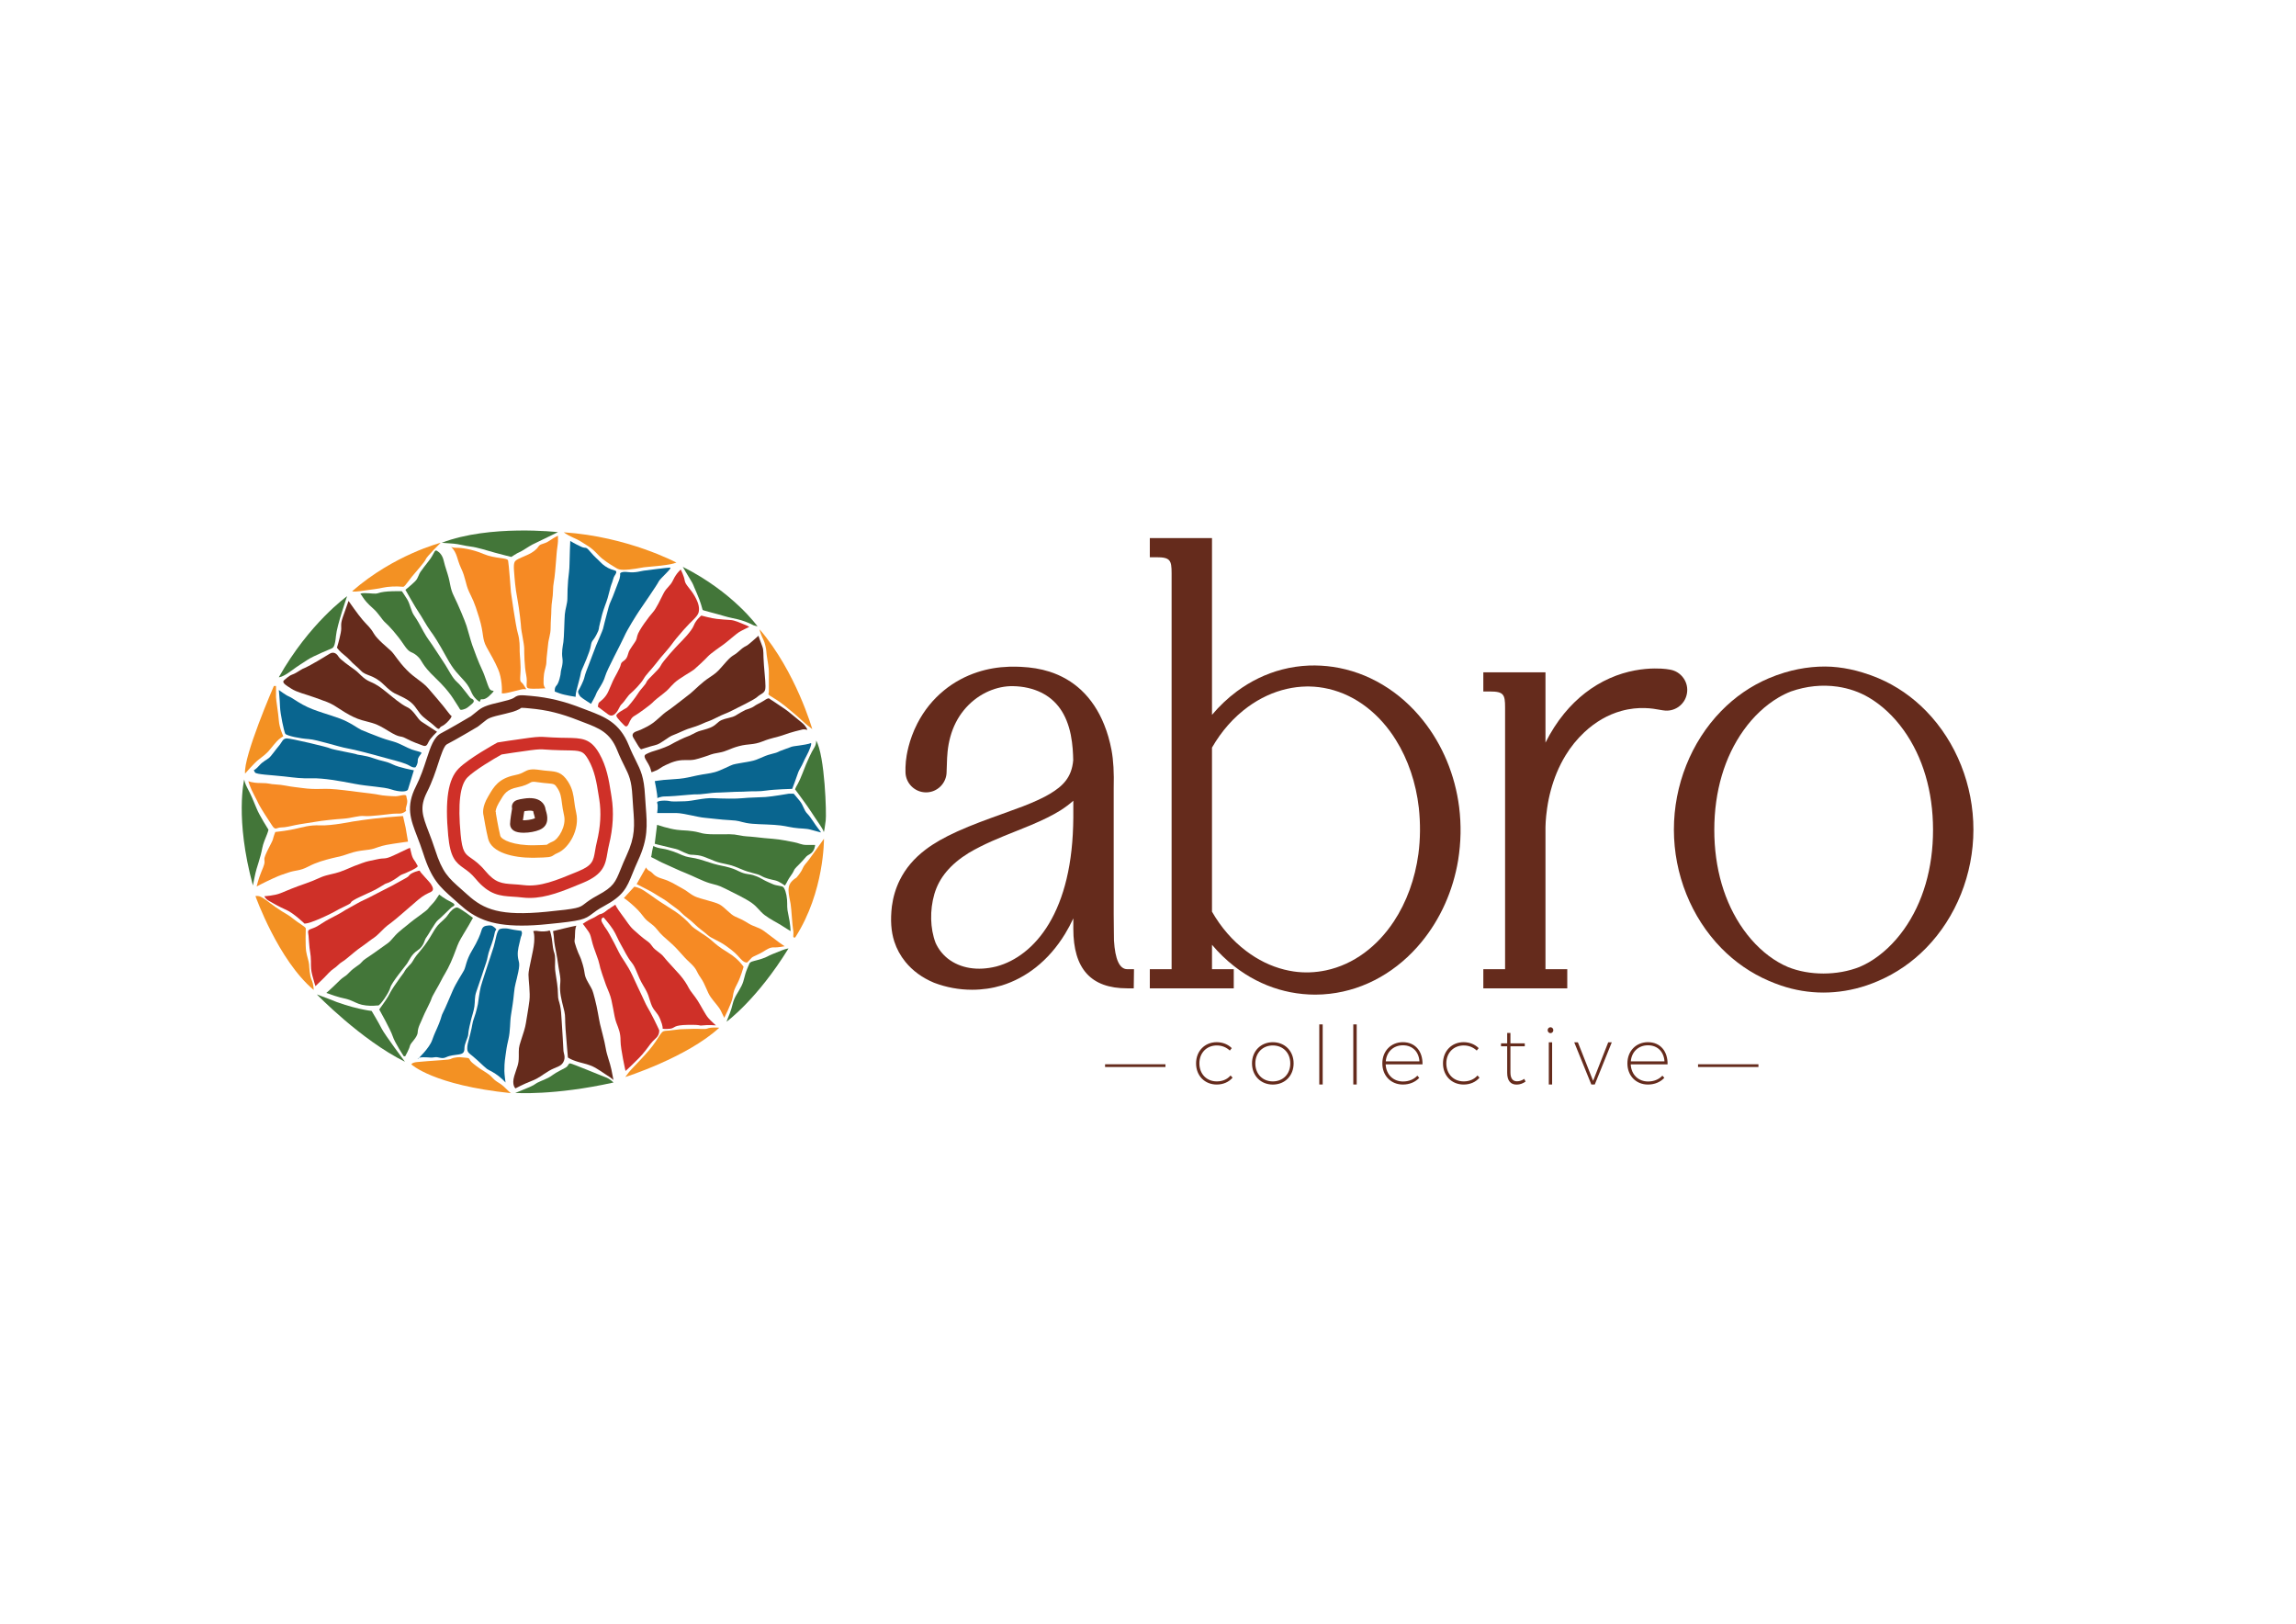 <?xml version="1.0" encoding="utf-8"?>
<!-- Generator: Adobe Illustrator 24.1.2, SVG Export Plug-In . SVG Version: 6.00 Build 0)  -->
<svg version="1.1" id="Layer_1" xmlns="http://www.w3.org/2000/svg" xmlns:xlink="http://www.w3.org/1999/xlink" x="0px" y="0px"
	 viewBox="0 0 841.89 595.28" style="enable-background:new 0 0 841.89 595.28;" xml:space="preserve">
<style type="text/css">
	.st0{fill:#221F1F;}
	.st1{fill:#FFFFFF;}
	.st2{fill:#F68A24;}
	.st3{fill:#09658F;}
	.st4{fill:#CF3028;}
	.st5{fill:#652B1C;}
	.st6{fill:#437639;}
	.st7{fill:#F39123;}
</style>
<g>
	<g>
		<g>
			<path class="st2" d="M165.37,200.39c2.42,2.51,2.08,4.5,3.72,7.97c1.65,3.46,1.56,5.63,2.86,8.49s1.82,3.29,3.72,9.53
				c1.91,6.23,0.95,7.62,2.77,10.91s2.86,4.94,4.24,8.14c1.39,3.2,1.47,7.79,1.3,8.57c-0.17,0.78,4.85-0.69,7.01-1.21
				c2.16-0.52,2.42,0.69,1.21-1.39c-1.21-2.08-1.65-0.52-1.39-4.16c0.26-3.64-0.26-7.01-0.26-8.57s0.09-3.98-0.69-6.58
				c-0.78-2.6-2.51-14.98-2.51-14.98s-0.78-10.48-1.04-11.6c-0.26-1.13-4.76-0.61-9.01-2.42c-4.24-1.82-8.4-2.3-9.96-2.25
				C165.8,200.87,165.37,200.39,165.37,200.39z"/>
		</g>
		<g>
			<path class="st2" d="M204.6,196.41c0,0-0.95,0.35-3.12,1.82c-2.16,1.47-3.29,0.95-4.07,2.16c-0.78,1.21-2.16,2.16-3.64,2.86
				s-3.9,1.65-4.42,2.08c-0.52,0.43-1.13,0.69-0.87,3.98s0.43,6.06,1.21,10.13c0.78,4.07,1.39,10.13,1.39,10.82
				c0,0.69,1.13,5.89,1.13,7.45s0.06,6.49,0.72,9.7s-0.46,4.59,0.84,4.94s6.23,0,6.23,0s-0.69-0.61-0.69-1.99s0-1.91,0.17-3.29
				s0.87-2.94,0.87-4.42s0.43-4.16,0.61-6.32c0.17-2.16,0.95-3.64,0.95-6.23c0-2.6,0.26-4.5,0.26-6.75c0-2.25,0.61-4.42,0.61-6.84
				c0-2.42,0.52-3.64,0.78-7.01c0.26-3.38,0.43-4.76,0.52-6.32s0.52-3.9,0.52-4.76C204.6,197.54,204.6,196.41,204.6,196.41z"/>
		</g>
		<g>
			<path class="st3" d="M209.1,198.32c0,0,1.82,1.13,3.9,2.08c2.08,0.95,1.56-0.35,3.38,1.82c1.82,2.16,2.68,2.68,3.72,3.81
				c1.04,1.13,2.51,2.16,3.98,2.68c1.47,0.52,2.16,0.43,1.82,1.39c-0.35,0.95-0.69,0.78-1.13,2.42c-0.43,1.65-0.52,1.04-1.39,4.59
				c-0.87,3.55-1.21,3.81-2.08,6.49c-0.87,2.68-0.61,2.34-1.3,4.85c-0.69,2.51,0,1.73-1.3,4.24c-1.3,2.51-1.73,1.91-2.08,4.16
				c-0.35,2.25-2.77,7.53-3.29,8.75c-0.52,1.21-0.17,0.95-1.04,4.07c-0.87,3.12-1.04,4-1.13,4.55s-0.09,1.25-0.09,1.25
				s-3.98-0.59-5.8-1.25s-1.82-0.66-1.82-0.66s-0.26-1.39,0.61-2.25c0.87-0.87,1.56-3.98,1.56-4.85c0-0.87,0.95-2.86,0.61-5.11
				c-0.35-2.25,0.09-4.33,0.35-5.97c0.26-1.65,0.35-8.05,0.52-10.13c0.17-2.08,0.95-3.9,0.95-5.89c0-1.99,0.09-4.68,0.26-6.58
				c0.17-1.91,0.52-3.9,0.52-6.15C208.84,204.38,209.1,198.32,209.1,198.32z"/>
		</g>
		<g>
			<path class="st3" d="M227.37,210.26c0,0,0.26-0.87,2.94-0.52c2.68,0.35,4.85-0.43,5.72-0.52c0.87-0.09,8.52-1.13,9.64-1.13
				s-3.71,4.07-4.15,5.11c-0.43,1.04-6.31,9.53-7.18,10.82c-0.87,1.3-4.33,6.75-5.46,9.35c-1.13,2.6-6.32,12.12-7.01,14.63
				c-0.69,2.51-2.93,5.3-3.19,6.2s-1.97,3.85-1.97,3.85s-3.29-2.08-3.81-2.6c-0.52-0.52-1.21-1.73-0.78-2.34
				c0.43-0.61,1.91-3.55,2.16-4.76c0.26-1.21,1.13-3.46,1.56-4.5c0.43-1.04,2.16-5.8,2.77-7.27c0.61-1.47,2.34-5.37,2.51-6.06
				c0.17-0.69,0.95-3.9,1.47-5.72s0.61-2.77,1.47-4.59s1.82-4.76,2.68-6.84C227.63,211.3,227.37,210.26,227.37,210.26z"/>
		</g>
		<g>
			<path class="st4" d="M249.62,208.79c0,0-1.65,1.39-2.77,3.81c-1.13,2.42-2.4,2.68-3.54,4.94c-1.14,2.25-2.7,5.61-3.91,6.92
				c-1.21,1.31-5.28,6.68-5.72,8.63c-0.43,1.95-0.35,1.52-1.91,3.85s-1.04,1.73-1.73,3.64c-0.69,1.91-2.2,1.73-2.4,3.03
				c-0.2,1.3-2.54,5.11-2.88,5.97c-0.35,0.87-0.52,1.13-1.65,3.81c-1.13,2.68-3.38,3.98-3.55,4.24c-0.17,0.26-0.35,1.47-0.35,1.47
				s2.68,1.99,3.72,2.77c1.04,0.78,1.99,0.61,3.03-0.61c1.04-1.21,1.12-2.34,2.08-3.2c0.95-0.87,2.08-2.93,3.2-3.85
				c1.13-0.92,3.9-3.77,4.76-5.33c0.87-1.56,2.94-3.55,4.33-5.37c1.39-1.82,2.42-3.03,4.16-5.02s1.91-2.51,3.55-4.5
				s3.55-4.16,4.76-5.37c1.21-1.21,3.12-2.88,3.38-4.17c0.26-1.29,0.26-2.85-1.39-5.79s-3.46-4.16-3.72-5.8
				C250.84,211.22,249.62,208.79,249.62,208.79z"/>
		</g>
		<g>
			<path class="st4" d="M274.74,229.83c0,0-0.61-0.43-1.99-0.95c-1.39-0.52-3.29-1.51-5.02-1.58c-1.73-0.07-3.12-0.24-4.94-0.41
				c-1.82-0.17-5.63-1.21-5.63-1.21s-1.99,1.56-2.77,3.64c-0.78,2.08-4.42,5.72-5.37,6.67c-0.95,0.95-6.06,6.49-6.75,8.05
				c-0.69,1.56-4.85,4.94-5.2,5.97c-0.35,1.04-2.08,2.52-3.12,4.21c-1.04,1.68-3.64,4.97-4.24,5.32c-0.61,0.35-3.72,1.98-3.72,2.81
				c0,0.83,3.03,3.68,3.03,3.68s0.78,0.95,1.47-0.61c0.69-1.56,1.13-2.43,2.34-3.08c1.21-0.65,5.89-4.11,6.41-4.72
				c0.52-0.61,2.19-1.98,4.08-3.41c1.89-1.44,2.15-2.13,3.97-3.86s6.23-4.07,7.27-4.94c1.04-0.87,3.9-3.55,5.02-4.76
				c1.13-1.21,4.59-3.55,5.89-4.5c1.3-0.95,4.42-3.72,5.54-4.42C272.14,231.05,274.74,229.83,274.74,229.83z"/>
		</g>
		<g>
			<path class="st5" d="M278.11,233.08c0,0-3.12,2.81-3.98,3.42c-0.87,0.61-1.13,0.35-3.2,2.25c-2.08,1.91-2.08,1.04-4.59,3.81
				c-2.51,2.77-2.86,3.64-6.06,5.72c-3.2,2.08-5.37,4.52-7.1,5.94s-5.37,4.11-6.67,5.15c-1.3,1.04-1.97,1.3-3.19,2.34
				c-1.23,1.04-2.44,2.25-3.82,3.29c-1.39,1.04-3.38,1.99-4.5,2.51c-1.13,0.52-2.51,0.69-2.94,1.56c-0.43,0.87,0.35,1.56,1.47,3.55
				s1.56,2.08,1.56,2.08s0.78-0.26,3.38-1.04c2.6-0.78,2.42-0.43,4.5-1.82c2.08-1.39,2.86-1.99,4.07-2.42s3.9-1.73,5.11-2.16
				c1.21-0.43,3.55-1.04,5.54-1.99c1.99-0.95,1.99-0.61,5.02-2.16c3.03-1.56,3.2-1.3,6.06-2.77c2.86-1.47,7.79-3.81,8.92-4.85
				c1.13-1.04,2.51-1.3,2.86-2.6c0.35-1.3-0.09-4.59-0.43-9.01c-0.35-4.42,0-5.37-0.61-6.93
				C278.89,235.38,278.11,233.08,278.11,233.08z"/>
		</g>
		<g>
			<path class="st5" d="M280.67,256.51c0,0-1.43,0.95-2.73,1.56s-1.47,1.13-3.2,1.73c-1.73,0.61-0.95,0.17-3.12,1.39
				c-2.16,1.21-1.82,1.39-4.33,1.99s-3.2,0.87-4.59,2.16c-1.39,1.3-2.94,1.73-4.76,2.25s-1.82,0.43-3.98,1.56
				c-2.16,1.13-1.47,0.52-4.85,2.16c-3.38,1.65-2.6,1.56-5.37,2.68s-4.72,1.47-5.95,2.08c-1.23,0.61-2.1,0.69-0.8,2.77
				c1.3,2.08,1.56,2.94,1.73,3.72c0.17,0.78,0.09,0.61,1.65,0c1.56-0.61,1.82-1.21,3.72-2.08c1.91-0.87,4.07-1.91,7.27-1.82
				c3.2,0.09,3.81-0.26,6.67-1.13c2.86-0.87,2.34-1.04,5.46-1.56s3.9-1.47,7.45-2.42c3.55-0.95,5.2-0.35,8.66-1.73
				c3.46-1.39,5.63-1.56,7.88-2.42s6.41-1.91,6.93-1.99c0.52-0.09,1.65,0.17,1.65,0.17s-0.43-1.39-2.08-2.68s-4.94-4.16-6.15-4.94
				c-1.21-0.78-4.68-3.2-5.2-3.46C282.1,256.25,282.17,255.58,280.67,256.51z"/>
		</g>
		<g>
			<path class="st3" d="M297.25,272.44c0,0-0.43,0.35-4.16,0.87c-3.72,0.52-1.82,0.17-5.37,1.39c-3.55,1.21-1.39,0.87-4.85,1.73
				s-4.5,2.08-7.71,2.68c-3.2,0.61-5.28,0.87-6.41,1.21s-4.42,2.17-6.67,2.77c-2.25,0.6-3.55,0.6-6.49,1.21s-3.9,0.95-6.49,1.21
				c-2.6,0.26-4.13,0.26-5.79,0.43s-3.22,0.43-3.22,0.43s1.04,5.02,0.95,6.23c0,0,1.21-0.61,2.77-0.61s5.2-0.26,8.75-0.61
				c3.55-0.35,2.34,0.09,6.41-0.43c4.07-0.52,3.12-0.26,7.79-0.52c4.68-0.26,4.59-0.09,7.19-0.26s4.24,0.09,7.1-0.35
				c2.86-0.43,9.44-0.61,9.44-0.61s1.65-4.33,1.99-5.46s0.87-1.91,1.56-3.2c0.69-1.3,0.61-1.47,1.65-3.38
				C296.73,275.3,297.95,272.2,297.25,272.44z"/>
		</g>
		<g>
			<path class="st3" d="M291.02,290.97c0,0,0.87,0.95,2.25,2.68c1.39,1.73,1.47,3.38,2.77,4.68c1.3,1.3,2.94,4.16,3.81,5.2
				c0.87,1.04,1.21,1.65,1.21,1.65s-1.58-0.35-3.6-0.95c-2.02-0.61-3.67-0.35-6.44-0.78c-2.77-0.43-3.38-0.78-7.1-1.04
				c-3.72-0.26-7.53-0.17-10.22-0.69c-2.68-0.52-2.51-0.87-6.06-1.04c-3.55-0.17-6.93-0.69-9.27-0.87
				c-2.34-0.17-7.88-1.73-10.3-1.73c-2.42,0-7.1,0-7.1,0s0.43-2.77,0-3.72s3.46-0.95,4.42-0.69s2.68,0.17,5.72,0.09
				c3.03-0.09,6.84-1.3,10.39-1.13c3.55,0.17,8.4,0.26,10.82,0c2.42-0.26,5.8-0.26,8.35-0.43s8.53-1.21,8.53-1.21H291.02z"/>
		</g>
		<g>
			<path class="st6" d="M240.93,302.4c0,0,4.36,1.47,7.31,1.82c2.94,0.35,2.68,0.09,5.8,0.52c3.12,0.43,2.94,1.13,8.05,1.13
				c5.11,0,6.46-0.17,8.9,0.35c2.44,0.52,3.22,0.35,6.16,0.69s3.03,0.35,6.23,0.61c3.2,0.26,5.63,0.87,7.62,1.21
				s2.77,1.04,4.76,1.04s3.12,0,3.12,0s-0.09,2.25-1.82,3.29c-1.73,1.04-1.04,0.61-2.86,2.6s-2.77,2.6-3.12,3.55
				s-1.82,2.68-2.25,3.64c-0.43,0.95-1.04,1.82-1.04,1.82s-1.99-1.56-3.55-1.91c-1.56-0.35-3.46-0.69-5.11-1.65
				c-1.65-0.95-3.9-0.95-7.45-2.51c-3.55-1.56-4.42-1.56-7.45-2.25c-3.03-0.69-5.54-2.42-8.31-2.81c-2.77-0.39-2.34,0.22-5.02-1
				c-2.68-1.21-1.56-0.95-5.63-1.91c-4.07-0.95-5.2-1.3-5.2-1.3S240.81,303.44,240.93,302.4z"/>
		</g>
		<g>
			<path class="st6" d="M239.32,311.15c0,0-0.35,1.47-0.43,2.38c-0.09,0.91-0.69,0.39,1.21,1.34c1.91,0.95,1.04,0.69,4.59,2.25
				c3.55,1.56,3.64,1.73,6.67,2.94c3.03,1.21,6.23,2.94,8.83,3.72s2.77,0.52,5.89,2.08c3.12,1.56,7.45,3.64,9.61,5.2
				c2.16,1.56,2.77,2.94,4.68,4.42s5.02,3.03,6.06,3.72s3.46,2.16,3.46,2.16s-0.09-2.77-0.78-5.8c-0.69-3.03-0.35-3.46-0.52-5.72
				s-0.87-4.24-1.47-4.68c-0.61-0.43-2.51-0.43-3.81-1.04s-2.16-0.87-3.81-1.82s-2.42-1.13-3.38-1.47s-2.42-0.26-4.16-0.95
				c-1.73-0.69-2.08-1.13-4.5-1.82s-3.12-0.61-5.8-1.39c-2.68-0.78-4.59-1.56-6.67-1.99c-2.08-0.43-2.94-0.35-4.85-1.17
				s-4.42-1.95-7.27-2.38c-2.86-0.43-3.29-1.04-3.29-1.04L239.32,311.15z"/>
		</g>
		<g>
			<path class="st2" d="M236.9,317.99c0,0,0.26,0.87,1.39,1.39c1.13,0.52,1.21,1.82,4.5,2.77s5.8,2.77,7.45,3.59s2.6,1.95,4.59,2.9
				c1.99,0.95,7.1,1.91,9.01,2.94c1.91,1.04,3.9,3.64,5.67,4.42c1.78,0.78,2.81,1.21,4.89,2.51c2.08,1.3,3.81,1.39,5.8,2.86
				s4.59,3.46,5.63,4.24s1.91,1.3,1.91,1.3s-2.68,0.52-3.98,0.43c-1.3-0.09-2.42,0.61-3.9,1.56s-3.72,1.73-4.16,2.16
				c-0.43,0.43-1.65,1.73-1.65,1.73s-0.87,0.52-2.51-1.3s-2.25-2.51-5.28-4.68c-3.03-2.16-5.2-2.6-6.84-4.07s-3.03-2.25-4.76-3.98
				c-1.73-1.73-3.64-2.86-4.76-4.07c-1.13-1.21-2.08-1.73-3.64-2.94c-1.56-1.21-2.25-1.73-4.33-2.94c-2.08-1.21-2.34-1.56-4.42-2.6
				c-2.08-1.04-4.07-2.08-4.07-2.08L236.9,317.99z"/>
		</g>
		<g>
			<path class="st2" d="M228.76,329.24c0,0,0.78,0.43,2.68,2.08s3.03,2.77,4.59,4.85c1.56,2.08,3.14,2.34,4.9,4.59
				c1.77,2.25,2.37,2.51,5.32,5.2c2.94,2.68,3.81,4.29,6.67,6.91c2.86,2.62,2.25,3.14,3.98,5.56c1.73,2.42,2.34,5.2,3.68,7.1
				c1.34,1.91,3,3.55,3.73,5.02s1.25,2.6,1.25,2.6s2.77-5.37,3.12-7.62c0.35-2.25,0.52-2.68,1.73-5.02
				c1.21-2.34,2.25-6.06,2.25-6.06s-1.73-2.77-5.54-5.11c-3.81-2.34-4.42-3.03-6.54-4.85s-6.02-3.81-7.32-5.37
				c-1.3-1.56-3.9-3.81-5.63-4.94c-1.73-1.13-4.42-2.86-5.54-3.55c-1.13-0.69-5.8-4.24-7.36-4.89s-2.16-0.65-2.16-0.65
				L228.76,329.24z"/>
		</g>
		<g>
			<path class="st4" d="M225.64,331.67c0,0,0.35,1.02,2.42,3.76c2.08,2.74,2.6,3.95,4.42,5.59c1.82,1.65,2.34,2.08,3.64,3.12
				s1.99,1.21,3.03,2.77c1.04,1.56,3.12,2.42,4.24,3.9c1.13,1.47,4.24,4.68,5.89,6.58c1.65,1.91,2.68,3.64,3.29,4.85
				c0.61,1.21,2.08,2.77,3.29,4.68s2.77,5.02,3.81,6.23c1.04,1.21,2.86,2.77,2.86,2.77s-2.86-0.26-4.76,0
				c-1.91,0.26,0.15-0.27-5.48-0.19c-5.63,0.09-4.65,1.14-6.47,1.4c-1.82,0.26-2.86,0-2.86,0s0.26-0.69-0.87-3.46
				s-2.4-2.94-3.36-5.63c-0.97-2.68-0.71-3.2-2.87-6.75c-2.16-3.55-2.6-6.44-4.24-8.42c-1.65-1.97-2.68-4.4-3.9-6.48
				c-1.21-2.08-1.73-3.72-2.94-5.63c-1.21-1.91-3.9-4.94-3.9-4.94S220.88,334.61,225.64,331.67z"/>
		</g>
		<g>
			<path class="st4" d="M219.4,335.43c0,0-0.69,0.92,0.78,2.56c1.47,1.65,2.08,2.34,3.29,4.5c1.21,2.16,2.25,4.16,3.46,6.62
				s2.94,4.2,5.02,8.62c2.08,4.42,2.25,4.94,3.12,6.67c0.87,1.73,1.65,3.72,2.25,4.68c0.61,0.95,1.73,3.12,2.6,4.85
				c0.87,1.73,1.78,3.72,1.78,3.72s0.3,1.65-1.26,3.03c-1.56,1.39-2.16,2.34-3.72,4.42s-3.46,3.81-4.94,5.28s-2.42,2.25-2.42,2.25
				s-1.82-8.05-1.82-11s-0.61-4.24-1.56-6.75c-0.95-2.51-1.3-7.76-2.6-10.85c-1.3-3.09-1.04-2.49-2.51-6.73s-0.52-2.94-2.51-8.18
				c-1.99-5.24-1.3-5.76-2.68-7.75c-1.39-1.99-1.99-2.68-1.99-2.68s1.99-1.39,3.12-1.82C217.93,336.43,219.4,335.43,219.4,335.43z"
				/>
		</g>
		<g>
			<path class="st5" d="M211.35,339.37c0,0-0.52,0.69-0.52,3.38c0,2.68-0.61,1.47,0.52,4.76c1.13,3.29,1.3,2.51,2.34,6.15
				c1.04,3.64,0.26,3.55,1.99,6.58c1.73,3.03,1.47,2.34,2.42,5.89c0.95,3.55,1.47,7.36,1.91,9.27c0.43,1.91,1.65,6.15,2.08,8.83
				c0.43,2.68,1.56,5.28,2.08,7.79s0.78,3.98,0.78,3.98s0.17-0.17-2.94-2.16s-4.07-3.03-8.31-4.07c-4.24-1.04-5.46-2.08-5.46-2.08
				s-0.61-6.7-0.87-10.45s0-4.53-0.43-6.44c-0.43-1.91-1.39-5.02-1.56-7.71c-0.17-2.68,0.43-3.03-0.17-6.23
				c-0.61-3.2-0.78-5.28-1.13-6.84c-0.35-1.56-0.95-5.02-0.95-5.89s-0.35-2.77-0.35-2.77S210.05,339.55,211.35,339.37z"/>
		</g>
		<g>
			<path class="st5" d="M195.5,341.37c0,0,0.87-0.26,1.99,0c1.13,0.26,3.29,0.03,3.64-0.12s0.52-0.49,0.95,1.5
				c0.43,1.99,0.35,2.42,0.69,4.68s0.78,1.82,0.78,4.24s-0.17,3.03,0.17,5.2c0.35,2.16,0.87,5.28,0.87,7.53
				c0,2.25,0.43,2.51,0.78,4.24c0.35,1.73,0.43,2.86,0.61,6.06c0.17,3.2,0.61,9.18,0.61,10.3s0.95,2.51,0,4.33
				c-0.95,1.82-2.69,1.73-5.33,3.29c-2.64,1.56-3.5,2.6-6.45,3.72c-2.94,1.13-5.8,2.68-5.8,2.68s-1.47-1.13-0.43-4.59
				s1.65-4.07,1.65-7.1c0-3.03-0.09-3.12,0.78-5.8c0.87-2.68,1.56-4.68,1.82-6.41c0.26-1.73,0.95-5.46,1.3-8.31
				c0.35-2.86-0.35-7.45-0.35-9.53c0-2.08,1.82-8.4,2.08-11.78C196.11,342.15,195.5,341.37,195.5,341.37z"/>
		</g>
		<g>
			<path class="st3" d="M191.22,343c-0.14,0.25-0.27,0.61-0.39,1.22c-0.43,2.16-1.13,3.9-0.96,6.23c0.17,2.34,0.96,2.08,0.17,5.89
				c-0.78,3.81-1.3,4.71-1.56,7.68c-0.26,2.97-0.69,5.4-1.12,8.17c-0.43,2.77-0.17,5.54-0.95,8.92c-0.78,3.38-0.61,3.03-1.04,5.8
				c-0.43,2.77-0.43,4.5-0.43,5.72c0,1.21,0.43,4.24,0.43,4.24s-1.38-1.65-3.72-3.21c-2.34-1.56-2.42-1.04-4.16-2.69
				c-1.73-1.64-3.37-3.12-4.33-3.9c-0.95-0.78-1.82-1.21-1.82-2.59c0-1.39,0.09-1.56,1.04-5.2c0.95-3.64,0.69-4.07,1.48-6.15
				c0.78-2.08,1.38-5.02,1.38-5.02s0.61-4.68,1.04-6.32c0.43-1.64,2.25-7.02,2.51-7.88c0.26-0.86,1.56-4.59,2.25-6.84
				c0.69-2.25,1.12-6.27,2.34-6.49c0,0,1.3-0.52,3.55,0c1.93,0.45,3.24,0.51,4.22,0.68c0.04,0.06,0.08,0.13,0.13,0.25
				c0.15,0.37,0.08,0.53,0.1,0.74C191.33,342.47,191.26,342.79,191.22,343z"/>
		</g>
		<g>
			<path class="st3" d="M153.16,388.3c0,0-0.09-0.69,2.16-0.69c2.25,0,2.68,0.26,4.07,0c1.39-0.26,2.51,0.78,4.16,0
				c1.65-0.78,3.29-0.78,4.76-1.04c1.47-0.26,1.99-0.69,1.99-2.34s1.39-3.98,1.39-5.02s0.78-4.42,1.13-5.72
				c0.35-1.3,0.87-2.77,1.13-4.5c0.26-1.73,0-3.38,0.69-5.37c0.69-1.99,2.16-6.32,2.16-6.32s0.95-2.98,1.47-4.43
				c0.52-1.45,0.52-2.75,1.39-5.09s1.47-4.24,1.73-5.72s1.13-1.04,0-1.99s-1.56-0.87-2.94-0.69s-1.73,1.04-1.99,1.99
				s-1.21,3.55-3.38,7.1c-2.16,3.55-2.25,5.97-2.94,7.27c-0.69,1.3-2.94,4.68-4.07,7.27s-2.77,6.58-3.55,8.05
				c-0.78,1.47-0.52,1.65-1.56,4.24s-1.47,3.12-2.51,6.06C157.4,384.32,153.16,388.3,153.16,388.3z"/>
		</g>
		<g>
			<path class="st6" d="M148.57,387.26c0,0,1.47-2.6,1.73-3.81c0.26-1.21,2.77-3.03,2.86-5.02s1.21-3.64,1.82-5.28
				s2.94-5.89,3.2-6.93c0.26-1.04,2.68-4.85,3.55-6.67c0.87-1.82,2.08-3.41,3.55-6.69c1.47-3.27,2.25-5.96,3.03-7.52
				c0.78-1.56,2.51-4.29,3.55-6.08c1.04-1.8,1.56-2.75,1.56-2.75s-4.89-3.81-5.87-3.81s-2.36,1.28-3.31,2.72s-2.86,2.78-3.72,3.84
				c-0.87,1.06-1.56,2.19-2.25,3.4c-0.69,1.21-2.16,3.55-3.64,5.28c-1.47,1.73-2.34,2.77-3.29,4.42c-0.95,1.65-1.99,1.82-3.29,4.24
				c0,0-2.08,2.77-3.46,4.85c-1.39,2.08-1.47,2.42-2.25,3.81c-0.78,1.39-3.29,4.82-3.29,4.82s4.16,7.39,4.94,9.81
				c0.78,2.42,4.07,7.36,4.07,7.36H148.57z"/>
		</g>
		<g>
			<path class="st6" d="M119.65,364.03c0,0,0,0.03,3.12,1.07c3.12,1.04,4.07,0.87,6.23,1.82c2.16,0.95,2.86,1.41,5.2,1.7
				c2.34,0.29,3.81-0.03,4.5,0c0.69,0.03,3.98-4.73,4.42-6.55s5.37-7.71,6.15-8.83c0.78-1.13,1.57-3.35,3.9-4.85
				c2.33-1.5,2.51-3.98,3.07-4.59s3.33-5.72,4.37-6.49c1.04-0.78,4.33-4.16,4.85-4.59c0.52-0.43,2.34-0.87,0-1.99
				c-2.34-1.13-4.42-2.77-4.42-2.77s-0.61,0.95-1.39,2.08s-2.25,2.42-2.68,3.12c-0.43,0.69-5.63,4.24-6.58,5.11
				s-3.98,3.03-5.46,4.68s-1.82,2.16-2.77,2.86c-0.95,0.69-1.3,0.95-4.85,3.46c-3.55,2.51-3.72,2.34-4.76,3.55
				c-1.04,1.21-2.51,1.65-4.5,3.72c-1.99,2.08-1.47,0.87-4.07,3.46C121.38,362.58,119.65,364.03,119.65,364.03z"/>
		</g>
		<g>
			<path class="st4" d="M115.67,361.54c0,0,2.16-2.08,3.12-3.03c0.95-0.95,2.42-2.68,3.55-3.38c1.13-0.69,2.16-1.99,3.12-2.51
				c0.95-0.52,2.16-1.65,4.5-3.55c2.34-1.91,2.16-1.56,4.76-3.55c2.6-1.99,2.68-1.73,4.33-3.38c1.65-1.65,2.46-2.51,4.09-3.64
				s7.77-6.58,10.02-8.49c2.25-1.91,3.46-2.34,4.85-3.03c1.39-0.69,0.52-1.99,0-2.86s-4.16-4.5-4.07-4.85s-3.2,0.69-3.81,1.56
				c-0.61,0.87-1.04,0.87-3.12,2.08c-2.08,1.21-4.24,2.34-7.19,3.81s-3.38,1.82-6.15,3.12s-1.82,0.95-5.37,2.86
				c-3.55,1.91-1.47,1.04-5.63,3.2c-4.16,2.16-3.12,1.69-5.8,3.35c-2.68,1.67-4.07,1.15-3.9,2.62s0.17,0.61,0.35,3.64
				c0.17,3.03,0.69,4.24,0.69,6.84s0,3.2,0.52,5.28C115.06,359.72,115.67,361.54,115.67,361.54z"/>
		</g>
		<g>
			<path class="st4" d="M150.3,310.8c0,0,0.22,0.68,0.43,1.68c0.54,2.47,1.21,2.83,1.65,3.61c0.43,0.78,0.78,1.39,0.78,1.39
				s0.26,0.17-0.87,0.87c-1.13,0.69-2.51,1.21-3.38,1.65c-0.87,0.43-1.65,0.52-2.42,1.13c-0.78,0.61-2.77,1.99-4.16,2.51
				s-0.78,0.17-3.29,1.73c-2.51,1.56-7.1,3.29-9.27,4.59c-2.16,1.3,0.26,0.61-3.38,2.34c-3.64,1.73-2.77,1.56-6.41,3.29
				c-3.64,1.73-4.85,2.08-5.97,2.51c-1.13,0.43-2.34,0.52-2.34,0.52s-4.07-3.9-6.67-5.02c-2.6-1.13-5.28-2.68-6.49-3.38
				c-1.21-0.69-1.56-1.65-1.56-1.65s3.64-0.17,5.97-1.13s5.11-2.16,9.18-3.55c4.07-1.39,5.02-2.25,7.53-2.94
				c2.51-0.69,3.98-0.78,7.01-2.08c3.03-1.3,3.64-1.56,6.06-2.42c2.42-0.87,2.42-0.69,5.46-1.39c3.03-0.69,2.68,0.17,6.06-1.39
				C147.62,312.1,150.3,310.8,150.3,310.8z"/>
		</g>
		<g>
			<path class="st2" d="M94.1,325c0,0,2.94-1.56,5.97-2.94c3.03-1.39,2.94-1.21,5.63-2.16c2.68-0.95,4.13-0.52,7.26-2.16
				c3.13-1.65,6.08-2.42,8.85-3.12c2.77-0.69,2.34-0.35,6.32-1.73c3.98-1.39,6.75-1.04,9.09-1.82c2.34-0.78,2.94-1.13,6.93-1.73
				c3.98-0.61,5.46-0.78,5.46-0.78l-0.87-5.11l-0.95-4.24c0,0,0.69-0.17-6.06,0.43c-6.75,0.61-12.47,1.56-12.47,1.56
				s-7.62,1.56-11.78,1.39s-6.32,0.69-9.7,1.39c-3.38,0.69-6.84,1.04-6.84,1.04s-0.61,1.56-0.87,2.68
				c-0.26,1.13-3.29,5.97-3.12,7.36c0.17,1.39,0,1.91-1.13,4.59C94.71,322.32,94.1,325,94.1,325z"/>
		</g>
		<g>
			<path class="st2" d="M91.07,286.38c0,0,1.3,0.69,4.59,0.69c3.29,0,3.03,0.43,5.46,0.52c2.42,0.09,5.02,0.78,6.84,0.95
				c1.82,0.17,3.98,0.61,6.58,0.69c2.6,0.09,3.64-0.09,6.41,0c2.77,0.09,8.31,0.87,10.48,1.13c2.16,0.26,6.67,0.78,7.62,1.04
				c0.95,0.26,4.5,0.52,5.97,0.52s3.9-1.04,3.98,0c0.09,1.04,0.69,1.47,0,3.64c-0.69,2.16,0.61,1.3-0.69,2.16
				c-1.3,0.87-2.34,0.43-4.24,0.61c-1.91,0.17-8.4,1.08-10.48,0.84s-4.76,0.8-7.71,0.98s-7.71,0.69-10.22,1.13
				c-2.51,0.43-5.8,0.87-7.36,1.21s-3.64,0.87-5.28,0.87s-1.99,1.3-3.29-0.78c-1.3-2.08-1.99-2.94-3.72-5.8s-0.95-1.82-2.68-5.02
				C91.59,288.54,91.07,286.38,91.07,286.38z"/>
		</g>
		<g>
			<path class="st3" d="M102.24,252.96c0,0,2.68,1.99,3.64,2.34s2.6,1.65,5.11,3.03c2.51,1.39,4.85,2.16,7.45,3.03
				c2.6,0.87,2.08,0.61,5.97,1.99c3.9,1.39,6.75,3.64,8.05,4.24s4.33,1.73,6.32,2.51c1.99,0.78,3.46,1.21,5.63,1.82
				c2.16,0.61,4.85,2.25,6.58,2.86s3.46,0.87,3.55,1.21s-1.42,1.56-1.36,2.86s-0.8,2.42-0.8,2.42s-0.61,0.43-2.16-0.52
				s-4.59-1.73-6.93-2.34c-2.34-0.61-6.32-1.73-6.32-1.73s-6.67-1.82-9.7-2.34s-11.08-3.2-14.11-3.38s-8.14-1.21-8.57-1.99
				c-0.43-0.78-1.82-7.19-1.91-9.87C102.59,256.42,102.24,252.96,102.24,252.96z"/>
		</g>
		<g>
			<path class="st3" d="M93.06,282.4c0,0,0.87-0.43,2.08-1.82c1.21-1.39,2.51-1.91,3.46-2.68c0.95-0.78,2.42-3.03,3.64-4.42
				c1.21-1.39,1.39-2.77,2.94-2.77s15.15,3.2,15.85,3.64c0.69,0.43,9.53,1.99,9.78,2.21c0.26,0.22,3.03,0.3,6.15,1.43
				c3.12,1.13,4.59,1.04,7.01,2.25c2.42,1.21,7.79,2.16,7.79,2.16s-1.82,5.97-2.16,7.01c-0.35,1.04-3.38,0.95-6.15,0
				c-2.77-0.95-8.23-1.04-13.6-2.08c-5.37-1.04-11.17-2.08-15.41-1.99c-4.24,0.09-5.72-0.17-10.3-0.69s-10.22-0.69-10.65-1.47
				C93.06,282.4,93.06,282.4,93.06,282.4z"/>
		</g>
		<g>
			<path class="st5" d="M123.55,237.46c0,0,0.87-2.77,1.39-5.46c0.52-2.68-0.35-2.51,0.78-5.8c1.13-3.29,2.08-5.89,2.08-5.89
				s3.38,4.9,5.2,7c1.82,2.1,2.77,2.7,4.07,4.95s5.02,5.11,6.41,6.49c1.39,1.39,2.51,3.64,5.63,6.84s5.72,4.2,8.05,6.91
				c2.34,2.7,4.16,4.87,5.37,6.34s2.6,3.46,2.86,3.5c0.26,0.05,0.35,0.57-0.87,1.87s-1.82,1.7-2.68,2.11c-0.87,0.4-0.52,1.76-2.34,0
				s-3.9-2.8-5.46-4.7c-1.56-1.91-2.08-3.72-5.63-5.63c-3.55-1.91-3.9-1.3-7.71-5.02c-3.81-3.72-6.41-3.09-8.23-4.96
				c-1.82-1.88-2.94-2.57-4.07-3.87c-1.13-1.3-3.29-2.77-4.07-3.72S123.55,237.46,123.55,237.46z"/>
		</g>
		<g>
			<path class="st5" d="M104.23,249.32c0,0,1.82-1.65,2.86-1.99c1.04-0.35,1.82-0.87,3.2-1.73c1.39-0.87,0.35-0.04,3.64-1.84
				c3.29-1.8,5.54-3.27,7.01-4.13c1.47-0.87,2.6,0.09,3.2,1.13c0.61,1.04,4.07,3.46,5.89,4.76c1.82,1.3,3.03,3.29,5.72,4.42
				c2.68,1.13,4.07,2.29,6.15,3.96c2.08,1.67,5.02,4.26,7.45,5.39c2.42,1.13,3.73,4.33,5.2,5.28c1.47,0.95,5.71,3.72,5.71,3.72
				s-2.51,2.34-3.12,3.72c-0.61,1.39-1.04,1.73-2.16,1.3s-3.72-1.3-6.15-2.6s-1.73,0.17-6.49-2.77s-5.28-2.68-9.61-3.9
				c-4.33-1.21-8.49-4.42-10.3-5.46c-1.82-1.04-2.68-1.3-6.75-2.77c-4.07-1.47-6.67-1.94-8.83-3.31S103.15,250.22,104.23,249.32z"/>
		</g>
		<g>
			<path class="st6" d="M148.66,216.24c0,0,2.25-1.82,3.55-3.12c1.3-1.3,1.05-2.34,2.34-3.98c1.3-1.65,0.08-0.26,2.51-3.29
				c2.42-3.03,2.16-4.5,3.2-3.9c1.04,0.61,1.99,1.73,2.42,3.55c0.43,1.82,0.35,1.39,1.47,5.02c1.13,3.64,0.78,5.02,2.34,8.14
				s3.98,8.92,4.59,10.82c0.61,1.91,1.39,5.02,2.08,7.01c0.69,1.99,2.34,6.41,3.55,8.92c1.21,2.51,1.99,5.68,2.77,7.08
				c0.78,1.4,2.42,0.03,0.87,1.71c-1.56,1.68-2.68,2.3-3.72,2.16c-1.04-0.14,0.17,2.04-1.99,0c-2.16-2.04-1.56-3.43-4.16-6.46
				c-2.6-3.03-3.9-3.72-6.84-9.09c-2.94-5.37-4.59-7.88-5.89-9.61s-3.2-5.3-4.24-6.76C152.47,222.99,148.66,216.24,148.66,216.24z"
				/>
		</g>
		<g>
			<path class="st6" d="M132.46,218.06c0,0-1.13-0.61,1.3-0.61c2.42,0,3.72,0.43,4.94,0c1.21-0.43,2.86-0.61,5.11-0.69
				c2.25-0.09,3.55,0,3.55,0s0.95,1.3,1.99,3.03c1.04,1.73,1.39,4.33,2.51,5.89s2.34,3.86,2.34,3.86s1.99,3.76,2.94,4.97
				c0.95,1.21,5.11,7.66,6.15,9.24c1.04,1.58,2.6,4.87,4.33,6.34s4.68,5.81,5.02,5.93c0.35,0.13,1.99,0.73,0.43,2.03
				s-1.91,1.73-3.29,2.08c-1.39,0.35-0.95-0.09-2.08-1.65c-1.13-1.56-2.34-4.5-7.97-9.87c-5.63-5.37-4.54-6.15-6.77-8.14
				c-2.23-1.99-2.49-0.52-4.92-4.16c-2.42-3.64-5.46-6.93-6.75-8.05c-1.3-1.13-2.42-3.38-4.5-5.2s-3.12-3.12-3.72-4.07
				C132.46,218.06,132.46,218.06,132.46,218.06z"/>
		</g>
		<g>
			<path class="st6" d="M161.97,198.99c0,0,2.6,0.19,4.35,0.32c1.75,0.13,4.03,0.8,6.36,1.08c2.34,0.28,6.43,1.58,8.77,2.23
				c2.34,0.65,6.04,1.56,6.04,1.56s2.21-1.49,2.99-1.75c0.78-0.26,3.57-2.21,4.74-2.79s9.37-4.55,9.37-4.55
				S179.57,192.23,161.97,198.99z"/>
		</g>
		<g>
			<path class="st7" d="M206.72,195.15c0,0,0.97,0.84,3.44,1.95c2.47,1.1,2.21,1.04,5.2,2.92c2.99,1.88,3.77,3.51,5.72,5
				c1.95,1.49,3.77,2.58,4.61,3.07c0.84,0.5,1.43,1.08,5.13,0.69c3.7-0.39,4.26-0.78,6.97-0.97c2.71-0.19,4.4-0.45,6.54-0.71
				s3.7-0.84,3.7-0.84S230.23,196.71,206.72,195.15z"/>
		</g>
		<g>
			<path class="st6" d="M250.36,207.82c0,0,1.69,2.92,2.86,4.81c1.17,1.88,0.71,1.36,2.21,4.68c1.49,3.31,2.14,6.1,2.21,6.3
				c0.06,0.19,5.26,1.43,8.25,2.34s5.85,0.91,10.46,3.31l1.43,0.39C277.77,229.64,268.87,217.11,250.36,207.82z"/>
		</g>
		<g>
			<path class="st7" d="M278.55,230.74c0,0-0.06,0.45,0.71,2.34c0.78,1.88,0.93,1.75,1.4,3.7c0.48,1.95,0.22,2.14,0.74,5.13
				c0.52,2.99,0.52,3.7,0.52,5.52s0,5.13,0,6.17c0,1.04-0.97,0.7,1.95,2.43c2.92,1.73,5.26,3.87,7.08,5.37
				c1.82,1.49,4.07,3.7,5.09,4.48c1.02,0.78,1.8,1.43,1.8,1.43S291.92,246.4,278.55,230.74z"/>
		</g>
		<g>
			<path class="st6" d="M299.26,271.46c0,0,0.19,1.3-0.78,2.79c-0.97,1.49-2.34,4.61-2.92,5.97s-2.08,5.52-2.99,7.08
				c-0.91,1.56-1.04,2.08-1.04,2.08s3.1,4.16,4.5,6.17c1.41,2.01,1.71,2.6,2.86,4.29c1.15,1.69,2.9,4.16,3.1,5
				c0.19,0.84,0.45-1.88,0.78-4.03C303.1,298.68,302.49,277.05,299.26,271.46z"/>
		</g>
		<g>
			<path class="st7" d="M291.67,343.55c-0.24,0.38-0.83,0.18-0.79-0.27c0.07-0.8,0.09-1.71-0.05-2.4c-0.32-1.56-0.63-7.72-0.93-9.47
				c-0.3-1.75-0.76-3.57-0.76-5c0-1.43,0.26-3.05,2.92-4.68c0,0,1.62-1.82,2.21-3.25s1.3-1.88,2.4-3.38c1.1-1.49,5.46-7.6,5.46-7.6
				S302.34,326.92,291.67,343.55z"/>
		</g>
		<g>
			<path class="st6" d="M289.13,347.71c0,0-0.97,0.13-2.47,0.71c-1.49,0.58-1.56,0.65-3.38,1.36s-1.82,1.04-4.03,1.75
				c-2.21,0.71-3.77,0.9-4.09,1.32c-0.32,0.43,0.19-0.93-1.1,2.12s-1.04,4.16-2.14,6.43c-1.1,2.27-2.66,4.03-3.25,6.62
				s-1.62,4.87-1.88,5.52c-0.26,0.65-0.39,1.04-0.39,1.04S277.55,366.52,289.13,347.71z"/>
		</g>
		<g>
			<path class="st7" d="M263.74,376.78c0,0-1.65-0.17-3.16,0s-0.91,0.58-3.33,0.46s-3.29-0.02-5.46,0.02
				c-2.16,0.04-2.42,0.04-4.94,0.38c-2.51,0.35-2.77,0.17-3.55,0.43c-0.78,0.26-1.73,2.08-3.03,3.98c-1.3,1.91-2.77,3.64-5.2,6.23
				c-2.42,2.6-3.9,4.07-4.5,4.85c-0.61,0.78-1.3,1.73-1.3,1.73S251.87,387.69,263.74,376.78z"/>
		</g>
		<g>
			<path class="st6" d="M224.95,396.87c0,0-1.13-1.3-3.03-1.99c-1.91-0.69-12.04-4.94-12.82-5.02c-0.78-0.09-0.52,0.87-1.73,1.56
				c-1.21,0.69-3.29,1.65-4.59,2.6s-1.82,1.21-4.5,2.34c-2.68,1.13-1.3,0.95-4.07,2.16c-2.77,1.21-5.28,2.16-5.28,2.16
				S203.13,401.72,224.95,396.87z"/>
		</g>
		<g>
			<path class="st7" d="M187.45,400.78c0,0,0,0.25-1.99-1.74s-2.86-2.08-3.98-3.03c-1.13-0.95-1.3-1.56-2.94-2.6
				c-1.65-1.04-3.12-1.92-5.11-3.56c-1.99-1.64-0.61-1.9-2.68-2.07c-2.08-0.17-2.26-0.35-4.12,0c-1.86,0.35-0.3,0.61-4.54,0.87
				c-4.24,0.26-6.76,0.52-8.92,0.69c-2.16,0.17-2.34,0.87-2.34,0.87S158.76,397.82,187.45,400.78z"/>
		</g>
		<g>
			<path class="st6" d="M148.48,389.25c0,0-7.45-9.96-8.57-12.21c-1.13-2.25-3.64-6.41-3.64-6.41s-7.1-0.78-15.93-4.5l-4.16-1.56
				C116.18,364.57,132.38,381.29,148.48,389.25z"/>
		</g>
		<g>
			<path class="st7" d="M115.02,362.93c0,0,0-2.03-0.74-3.64c-0.74-1.6-0.87-4.63-0.95-5.76c-0.09-1.13-0.78-2.9-1.08-4.81
				c-0.3-1.91-0.17-7.86-0.13-8.35c0.04-0.49-3.16-2.3-4.59-3.52c-1.43-1.21-2.73-1.86-4.2-2.77c-1.47-0.91-3.38-2.25-4.24-2.94
				s-3.12-2.42-4.16-2.6c-1.04-0.17-1.26,0-1.26,0S102.03,352.04,115.02,362.93z"/>
		</g>
		<g>
			<path class="st6" d="M92.74,324.64c0,0,0.84-4.54,1.36-6.16c0.52-1.62,0.97-3.12,1.49-5s0.58-3.25,1.36-5.2s1.36-3.31,1.49-4.09
				c0,0-3.31-5.2-4.35-7.79c-1.04-2.6-2.27-5.46-3.31-7.34c-1.04-1.88-1.23-3.31-1.23-3.31S86.05,300.06,92.74,324.64z"/>
		</g>
		<g>
			<path class="st7" d="M89.86,283.61c0,0,3.55-4.07,4.85-5.02c1.3-0.95,2.99-2.34,3.75-3.2c0.76-0.87,2.92-3.64,3.79-4.33
				s1.63-1.13,1.63-1.13s-1.46-3.12-1.63-5.72c-0.17-2.6-1.04-7.62-1.04-8.66s0-4.07,0-4.07h-0.78
				C100.42,251.48,89.17,277.37,89.86,283.61z"/>
		</g>
		<g>
			<path class="st6" d="M102.24,248.28c0,0,1.13,0.17,4.42-2.25s4.24-2.86,6.15-4.16c1.91-1.3,8.23-3.9,8.83-4.16
				c0.61-0.26,1.21-0.78,1.56-4.63c0.35-3.85,4.07-14.5,4.07-14.5S113.41,228.45,102.24,248.28z"/>
		</g>
		<g>
			<path class="st7" d="M129.17,216.72c0,0-0.12,0.39,2.9,0c3.01-0.39,2.56-0.39,5.22-0.72c2.66-0.32,3.57-0.84,6.62-0.97
				c3.05-0.13,3.77,0.26,4.22,0c0.45-0.26,1.75-2.21,2.92-3.64c1.17-1.43,4.74-5.39,5.07-6.36s5.46-6.04,5.46-6.04
				S144.5,203.35,129.17,216.72z"/>
		</g>
	</g>
	<g>
		<g>
			<path class="st7" d="M195.19,314.47c-6.87,0-14.94-1.81-16.21-7c-0.77-3.15-1.52-7.6-1.67-8.5c-0.26-0.94-0.49-3.22,1.58-6.77
				l0.32-0.55c1.87-3.22,3.63-6.26,9.64-7.48c1.87-0.38,2.6-0.79,3.24-1.15c1.56-0.87,2.66-1.23,6.03-0.72
				c1.17,0.18,2.14,0.26,2.99,0.33c2.88,0.25,4.95,0.42,7.19,3.95c1.67,2.63,1.96,4.87,2.27,7.24c0.16,1.24,0.33,2.53,0.7,4.1
				c1.42,6.03-2.57,13.04-6.84,14.82c-0.77,0.32-1.03,0.51-1.26,0.67c-1.29,0.92-1.85,0.93-7.19,1.05
				C195.72,314.47,195.46,314.47,195.19,314.47z M181.73,297.7l0.18,0.29l-0.1,0.08c0.01,0.05,0.82,5.04,1.62,8.31
				c0.37,1.53,5.02,3.66,12.47,3.5c1.98-0.04,4.03-0.08,4.6-0.18c0.01-0.01,0.02-0.01,0.03-0.02c0.34-0.24,0.91-0.65,2.15-1.17
				c2.2-0.92,5.04-5.76,4.15-9.55c-0.42-1.8-0.62-3.26-0.79-4.56c-0.28-2.18-0.47-3.61-1.6-5.39c-1.02-1.61-1.22-1.62-3.71-1.84
				c-0.87-0.07-1.96-0.17-3.28-0.37c-2.19-0.33-2.42-0.2-3.11,0.19c-0.79,0.45-2,1.12-4.57,1.64c-4,0.82-4.87,2.31-6.6,5.29
				l-0.33,0.56C181.79,296.33,181.72,297.38,181.73,297.7z M181.68,297.61"/>
		</g>
		<g>
			<path class="st5" d="M192.03,305.3c-1.48,0-2.85-0.23-3.71-0.81c-0.82-0.55-1.29-1.41-1.29-2.34c0-1.36,0.58-4.8,0.7-5.48
				l0.04-0.25c-0.16-0.73-0.06-1.37,0.29-1.94c0.73-1.18,2.05-1.39,4.05-1.7c2.72-0.42,4.82-0.09,6.24,1
				c0.97,0.74,1.58,1.81,1.71,3.01c0.01,0.09,0.1,0.38,0.16,0.59c0.39,1.3,1.56,5.24-2.43,6.87
				C196.35,304.86,194.09,305.3,192.03,305.3z M191.74,300.73c1.2,0.02,3.06-0.18,4.33-0.7c0.03-0.01,0.05-0.02,0.07-0.03
				c-0.01-0.32-0.19-0.94-0.3-1.29c-0.13-0.44-0.26-0.87-0.32-1.31c-0.23-0.13-1.04-0.35-2.71-0.08c-0.2,0.03-0.37,0.06-0.53,0.08
				c-0.03,0.09-0.06,0.19-0.09,0.29C192.04,298.61,191.86,299.78,191.74,300.73z"/>
		</g>
		<g>
			<path class="st4" d="M194.22,329.2c-0.89,0-1.78-0.05-2.68-0.16c-1.27-0.16-2.42-0.23-3.53-0.3c-4.63-0.3-8.63-0.56-13.63-6.58
				c-1.65-1.98-3.03-2.95-4.26-3.81c-3.09-2.16-5.02-3.9-5.78-12.05c-1.22-13.07-0.04-20.64,3.83-24.54
				c3.72-3.75,13.5-9.14,13.92-9.37l0.35-0.19l0.39-0.06c0.06-0.01,6.24-1,11.25-1.65c3.46-0.45,4.41-0.39,6.5-0.25
				c1.09,0.07,2.58,0.17,5.05,0.23c0.68,0.02,1.32,0.03,1.91,0.03c5.8,0.09,8.99,0.14,12.18,5.71c2.76,4.83,3.54,9.78,4.3,14.57
				c0.08,0.49,0.15,0.98,0.23,1.47c0.88,5.45,0.56,11.33-0.95,17.49c-0.26,1.04-0.42,2.01-0.58,2.94
				c-0.71,4.19-1.33,7.81-8.88,10.94l-0.57,0.24C206.42,326.7,200.39,329.2,194.22,329.2z M183.94,276.6
				c-2.92,1.62-9.93,5.78-12.52,8.39c-2.75,2.77-3.57,9.6-2.52,20.89c0.6,6.45,1.62,7.17,3.85,8.73c1.39,0.97,3.11,2.18,5.15,4.63
				c3.75,4.5,6.11,4.66,10.41,4.94c1.12,0.07,2.39,0.16,3.79,0.33c5.93,0.73,11.88-1.74,19.42-4.86l0.57-0.24
				c5.21-2.16,5.49-3.82,6.11-7.48c0.16-0.97,0.35-2.06,0.65-3.27c1.36-5.56,1.66-10.83,0.88-15.67c-0.08-0.5-0.16-0.99-0.24-1.48
				c-0.72-4.58-1.41-8.91-3.75-13.01c-1.9-3.31-2.87-3.33-8.28-3.41c-0.61-0.01-1.25-0.02-1.95-0.04c-2.57-0.06-4.12-0.16-5.25-0.24
				c-1.94-0.13-2.59-0.17-5.6,0.22C190.45,275.58,185.37,276.37,183.94,276.6z"/>
		</g>
		<g>
			<path class="st5" d="M191.28,339.34c-11.67,0-17.4-2.91-22.87-7.89c-0.83-0.76-1.6-1.44-2.32-2.07
				c-4.88-4.31-7.83-6.91-10.9-16.51c-0.74-2.32-1.52-4.35-2.21-6.14c-2.46-6.38-4.24-10.99-0.46-18.44
				c1.76-3.47,2.89-6.92,3.88-9.96c1.49-4.55,2.66-8.15,5.4-9.55c3.01-1.54,9.94-5.64,10.87-6.19c0.76-0.57,1.31-1.02,1.8-1.43
				c2.35-1.94,3.17-2.45,9.89-3.99c3.27-0.75,3.94-1.23,4.26-1.46c1.39-1,2.36-0.92,5.97-0.59c6.75,0.61,12.34,1.97,19.27,4.7
				c0.63,0.25,1.26,0.49,1.88,0.72c5.89,2.24,11.45,4.36,14.81,12.65c0.97,2.4,1.82,4.1,2.57,5.6c1.82,3.65,3.02,6.06,3.39,12.87
				c0.08,1.5,0.19,2.87,0.29,4.2c0.51,6.72,0.88,11.58-2.81,19.57c-0.88,1.91-1.53,3.51-2.1,4.92c-2.09,5.15-3.24,7.99-10.45,11.87
				c-2.23,1.2-3.34,2.05-4.22,2.73c-2.77,2.13-3.79,2.63-16.38,3.85C197.23,339.18,194.08,339.34,191.28,339.34z M191.2,259.49
				c-0.88,0.62-2.1,1.3-5.85,2.16c-5.92,1.35-6.24,1.61-8,3.06c-0.53,0.43-1.18,0.97-2.07,1.64l-0.2,0.13
				c-0.32,0.19-7.88,4.68-11.22,6.39c-1.06,0.54-2.16,3.92-3.13,6.9c-0.99,3.04-2.23,6.83-4.15,10.61
				c-2.85,5.63-1.68,8.66,0.65,14.72c0.71,1.85,1.52,3.95,2.3,6.39c2.69,8.4,4.85,10.3,9.57,14.47c0.73,0.65,1.52,1.34,2.37,2.11
				c5.95,5.4,12.05,7.85,28.87,6.2c11.71-1.14,12.16-1.48,14.03-2.92c0.96-0.74,2.28-1.76,4.84-3.14c5.76-3.1,6.42-4.73,8.38-9.56
				c0.59-1.46,1.26-3.11,2.19-5.12c3.19-6.9,2.9-10.82,2.4-17.29c-0.1-1.35-0.21-2.74-0.29-4.3c-0.32-5.87-1.24-7.72-2.92-11.08
				c-0.75-1.5-1.68-3.37-2.71-5.93c-2.61-6.44-6.63-7.97-12.19-10.09c-0.63-0.24-1.27-0.49-1.93-0.74c-6.59-2.6-11.63-3.83-18-4.4
				C193.36,259.62,191.81,259.48,191.2,259.49z"/>
		</g>
	</g>
	<g>
		<path class="st4" d="M219.4,335.43c0,0,0.38-0.25,1.15-0.43c0.76-0.18,2.7-1.72,2.7-1.72l0.81,1.64l-0.15,1.45
			c0,0-0.86-0.21-1.45-0.26c-0.58-0.05-0.61-0.12-1.18,0.2c-0.56,0.32-0.72,0.34-0.76,1.02s0.93,1.84,1.07,2.31
			c0.14,0.47,0.69,1.57-2.06,0.53c-2.74-1.04-2.5-1.87-2.11-2.08C217.82,337.87,219.4,335.43,219.4,335.43z"/>
	</g>
</g>
<g>
	<g>
		<g>
			<g>
				<path class="st5" d="M413.35,355.32c-2.83,0-4.47-3.55-4.88-10.54c-0.01-1.16-0.02-2.26-0.04-3.34v-0.2
					c-0.03-2.01-0.06-3.91-0.06-6.14v-46.06c0.15-5.81-0.1-10.27-0.8-14.05c-0.63-3.32-1.53-6.46-2.7-9.34
					c-2.04-5.08-4.88-9.33-8.42-12.65c-3.3-3.08-7.22-5.36-11.66-6.77c-3.19-1.01-6.63-1.58-10.52-1.76
					c-1.29-0.06-2.55-0.08-3.64-0.05l-0.01-0.01l-0.62,0.02c-4.07,0.14-7.83,0.78-11.48,1.96c-4.54,1.47-8.7,3.72-12.34,6.69
					c-4.06,3.3-7.36,7.4-9.81,12.16c-3.17,6.17-4,11.76-4.21,13.88c-0.17,1.67-0.15,2.93-0.14,3.61v0.26
					c0.01,4.14,3.4,7.51,7.54,7.51s7.52-3.37,7.54-7.52c0-0.24,0.01-0.59,0.03-1.07l0.01-0.16c0.02-0.43,0.04-0.95,0.06-1.59
					l0.01-0.48c0.07-2.12,0.17-5.68,1.27-9.6c1.01-3.66,2.67-6.93,4.94-9.71c2.21-2.72,5.02-4.97,8.12-6.5
					c2.8-1.38,5.82-2.17,8.73-2.3c0.42-0.02,0.81-0.02,1.19-0.01c3.75,0.06,7.31,0.86,10.28,2.32c2.84,1.39,5.19,3.38,6.99,5.93
					c1.82,2.57,3.13,5.8,3.9,9.59c0.72,3.56,0.85,7.03,0.89,9.3c-0.53,6.3-3.79,9.48-8.51,12.31c-2.5,1.49-5.63,2.94-9.85,4.58
					c-2.53,0.95-5.1,1.88-7.61,2.79c-5.76,2.07-11.21,4.04-16.48,6.42c-4.9,2.22-8.62,4.35-11.7,6.69
					c-4.22,3.21-7.31,6.86-9.45,11.17c-1.46,2.95-2.43,6.17-2.89,9.61c-0.59,5.1-0.3,9.21,0.89,12.92c0.88,2.71,2.25,5.21,4.06,7.44
					c2.67,3.28,6.18,5.85,10.51,7.66c4.49,1.71,9.19,2.57,13.96,2.57c0.01,0,0.01,0,0.01,0c3.72,0,7.38-0.53,10.87-1.58
					c4.48-1.39,8.69-3.62,12.5-6.63c4.12-3.26,7.73-7.4,10.72-12.3c1.08-1.77,2.09-3.67,3.01-5.65v3.79
					c0,14.7,6.46,21.85,19.76,21.85h2.4l0.09-7.02H413.35z M393.56,299.73c-0.07,8.48-0.88,15.85-2.48,22.53
					c-1.5,6.26-3.69,11.8-6.51,16.48c-2.54,4.21-5.58,7.72-9.05,10.42c-3.15,2.46-6.57,4.2-10.16,5.16
					c-6.89,1.73-13.22,0.7-17.82-2.89c-1.96-1.56-3.47-3.51-4.49-5.78c-1.99-5.24-2.16-11.92-0.44-17.88
					c0.9-3.03,2.34-5.71,4.41-8.19c2.09-2.51,4.85-4.82,8.19-6.88c5.48-3.25,11.49-5.65,17.38-8c1.85-0.74,3.6-1.44,5.35-2.17
					c4.69-1.98,8.02-3.64,10.83-5.38c1.81-1.15,3.42-2.36,4.79-3.59V299.73z"/>
			</g>
		</g>
		<g>
			<g>
				<path class="st5" d="M535.03,295.87c-1.51-11.78-6.07-22.74-13.19-31.7c-4.27-5.38-9.3-9.81-14.94-13.18
					c-5.67-3.38-11.78-5.57-18.16-6.51c-2.9-0.43-5.84-0.58-8.76-0.48c-3.33,0.13-6.66,0.62-9.88,1.46
					c-5.91,1.54-11.49,4.24-16.58,8.01c-3.31,2.46-6.37,5.35-9.11,8.6v-64.8h-22.8v7.02h2.43c5.05,0,5.56,1.11,5.56,5.86v145.17
					h-7.99v7.02h30.78v-7.02h-7.98v-8.95c2.47,2.93,5.21,5.58,8.16,7.88c5,3.91,10.52,6.77,16.4,8.49c1.35,0.4,2.74,0.73,4.12,1.01
					c3.03,0.59,6.12,0.9,9.17,0.9c1.79,0,3.61-0.11,5.39-0.32c6.45-0.75,12.64-2.79,18.41-6.07c5.71-3.25,10.83-7.6,15.2-12.93
					c6.9-8.41,11.54-18.76,13.4-29.94C535.72,308.78,535.84,302.4,535.03,295.87z M520.1,313.04c-1.23,9.15-4.34,17.71-9,24.76
					c-3.06,4.62-6.69,8.5-10.81,11.53c-4.32,3.19-9.05,5.34-14.04,6.41c-3.96,0.84-7.94,0.99-11.86,0.42
					c-1.13-0.17-2.29-0.39-3.44-0.68c-4.97-1.24-9.7-3.55-14.05-6.86c-4.95-3.75-9.16-8.59-12.49-14.38v-60.15
					c3.51-6.1,7.97-11.14,13.25-14.98c4.41-3.2,9.18-5.4,14.18-6.55c2.39-0.55,4.83-0.84,7.23-0.88h1c2.38,0.04,4.78,0.33,7.14,0.89
					c5,1.17,9.72,3.45,14.01,6.78c4.07,3.16,7.65,7.17,10.61,11.93c4.47,7.15,7.38,15.74,8.42,24.86
					C520.87,301.89,520.82,307.57,520.1,313.04z"/>
			</g>
		</g>
		<g>
			<g>
				<path class="st5" d="M618.56,254.24c-0.34,2-1.44,3.73-3.08,4.9c-1.66,1.17-3.66,1.62-5.65,1.28l-0.15-0.02
					c-0.2-0.03-0.48-0.07-0.93-0.15l-0.34-0.06c-2.22-0.41-7.42-1.35-13.87,0.44c-4.95,1.37-9.53,4.01-13.62,7.84
					c-2.64,2.47-4.96,5.33-6.89,8.51c-1.2,1.97-2.29,4.12-3.23,6.38c-1.66,4.04-2.85,8.4-3.51,12.96c-0.59,4.05-0.6,6.91-0.6,6.94
					v52.06h7.99v7.02H543.9v-7.02h7.98v-95.95c0-4.75-0.51-5.86-5.55-5.86h-2.43v-7.02h22.79v25.77c2-3.98,4.24-7.47,6.85-10.66
					c4.71-5.74,10.31-10.09,16.64-12.91c6.5-2.91,12.54-3.57,16.47-3.61c1.83-0.03,3.3,0.09,4.2,0.19c0.71,0.08,1.2,0.17,1.46,0.22
					l0.09,0.02c1.99,0.34,3.72,1.44,4.89,3.09C618.46,250.25,618.91,252.25,618.56,254.24z"/>
			</g>
		</g>
		<g>
			<g>
				<path class="st5" d="M706.32,260.73c-5.08-5.22-10.96-9.28-17.49-12.06c-1.86-0.79-3.76-1.48-5.82-2.1
					c-3.1-0.95-6.09-1.58-9.13-1.93c-6.05-0.72-12.98-0.04-19.5,1.93c-2.06,0.62-3.96,1.31-5.82,2.1
					c-6.52,2.78-12.41,6.83-17.49,12.06c-11,11.31-17.3,27.15-17.29,43.46c0.01,16.3,6.34,32.11,17.38,43.4
					c5.05,5.16,10.92,9.2,17.45,12.01c1.42,0.61,2.86,1.17,4.41,1.7c5.04,1.72,10.29,2.59,15.58,2.59c5.3,0,10.6-0.87,15.77-2.59
					c1.55-0.53,2.99-1.08,4.41-1.7c6.53-2.81,12.4-6.85,17.45-12.01c11.04-11.29,17.37-27.1,17.38-43.4
					C723.62,287.88,717.32,272.04,706.32,260.73z M685.34,352.75c-1.18,0.68-2.36,1.27-3.5,1.75c-8.1,3.21-18.4,3.21-26.25,0.02
					c-1.17-0.49-2.36-1.09-3.53-1.77c-4.76-2.76-9.17-6.91-12.78-11.98c-7.01-9.84-10.7-22.49-10.69-36.58
					c0.01-14.05,3.73-26.67,10.77-36.5c3.59-5.03,8.01-9.16,12.76-11.96c1.53-0.9,3.08-1.65,4.6-2.24
					c5.65-1.97,11.39-2.56,17.05-1.75c4.21,0.63,7.98,1.93,11.5,3.99c4.75,2.8,9.17,6.93,12.76,11.96
					c7.04,9.83,10.76,22.45,10.77,36.5c0.01,14.09-3.68,26.74-10.69,36.58C694.5,345.84,690.08,349.99,685.34,352.75z"/>
			</g>
		</g>
	</g>
	<g>
		<g>
			<path class="st5" d="M451.66,384.26l-0.71,0.89c-1.25-1.16-2.85-1.87-4.78-1.87c-3.71,0-6.38,2.7-6.38,6.56
				c0,3.92,2.67,6.62,6.38,6.62c2.08,0,3.86-0.77,5.05-2.17l0.74,0.8c-1.37,1.6-3.42,2.52-5.82,2.52c-4.37,0-7.57-3.21-7.57-7.75
				c0-4.54,3.21-7.78,7.57-7.78C448.37,382.09,450.3,382.9,451.66,384.26z"/>
			<path class="st5" d="M474.34,389.84c0,4.57-3.21,7.78-7.63,7.78c-4.39,0-7.63-3.21-7.63-7.78c0-4.51,3.24-7.75,7.63-7.75
				C471.14,382.09,474.34,385.33,474.34,389.84z M460.3,389.87c0,3.89,2.7,6.59,6.41,6.59c3.74,0,6.41-2.7,6.41-6.59
				c0-3.89-2.67-6.59-6.41-6.59C463,383.28,460.3,385.98,460.3,389.87z"/>
			<path class="st5" d="M483.75,397.59v-22.03H485v22.03H483.75z"/>
			<path class="st5" d="M496.22,397.59v-22.03h1.25v22.03H496.22z"/>
			<path class="st5" d="M521.6,390.2h-13.51c0.18,3.77,2.79,6.29,6.38,6.29c2.11,0,3.98-0.77,5.23-2.14l0.71,0.8
				c-1.43,1.54-3.53,2.46-6,2.46c-4.37,0-7.54-3.21-7.54-7.75c0-4.54,3.18-7.78,7.54-7.78C518.96,382.09,521.69,385.42,521.6,390.2z
				 M520.48,389.1c-0.24-3.5-2.52-5.88-6.06-5.88c-3.47,0-6,2.38-6.29,5.88H520.48z"/>
			<path class="st5" d="M542.2,384.26l-0.71,0.89c-1.25-1.16-2.85-1.87-4.78-1.87c-3.71,0-6.38,2.7-6.38,6.56
				c0,3.92,2.67,6.62,6.38,6.62c2.08,0,3.86-0.77,5.05-2.17l0.74,0.8c-1.37,1.6-3.42,2.52-5.82,2.52c-4.37,0-7.57-3.21-7.57-7.75
				c0-4.54,3.21-7.78,7.57-7.78C538.91,382.09,540.84,382.9,542.2,384.26z"/>
			<path class="st5" d="M559.39,396.53c-0.98,0.68-2.08,1.1-3.24,1.1c-2.2,0.03-3.5-1.4-3.5-4.3v-9.74h-2.26v-1.07h2.26v-3.83h1.19
				v3.83h5.26v1.07h-5.26v9.59c0,2.2,0.86,3.27,2.46,3.24c0.89,0,1.81-0.33,2.61-0.89L559.39,396.53z"/>
			<path class="st5" d="M569.57,377.67c0,0.62-0.48,1.1-1.04,1.1c-0.56,0-1.04-0.47-1.04-1.1c0-0.59,0.47-1.07,1.04-1.07
				C569.1,376.6,569.57,377.08,569.57,377.67z M567.91,397.59v-15.47h1.22v15.47H567.91z"/>
			<path class="st5" d="M583.5,397.59l-6.27-15.47h1.34l5.58,14.13l5.55-14.13h1.31l-6.24,15.47H583.5z"/>
			<path class="st5" d="M611.46,390.2h-13.51c0.18,3.77,2.79,6.29,6.38,6.29c2.11,0,3.98-0.77,5.23-2.14l0.71,0.8
				c-1.43,1.54-3.53,2.46-6,2.46c-4.37,0-7.54-3.21-7.54-7.75c0-4.54,3.18-7.78,7.54-7.78C608.82,382.09,611.55,385.42,611.46,390.2
				z M610.33,389.1c-0.24-3.5-2.52-5.88-6.06-5.88c-3.47,0-6,2.38-6.29,5.88H610.33z"/>
		</g>
		<g>
			<rect x="405.2" y="390.18" class="st5" width="22.15" height="1"/>
		</g>
		<g>
			<rect x="622.63" y="390.18" class="st5" width="22.15" height="1"/>
		</g>
	</g>
</g>
</svg>
